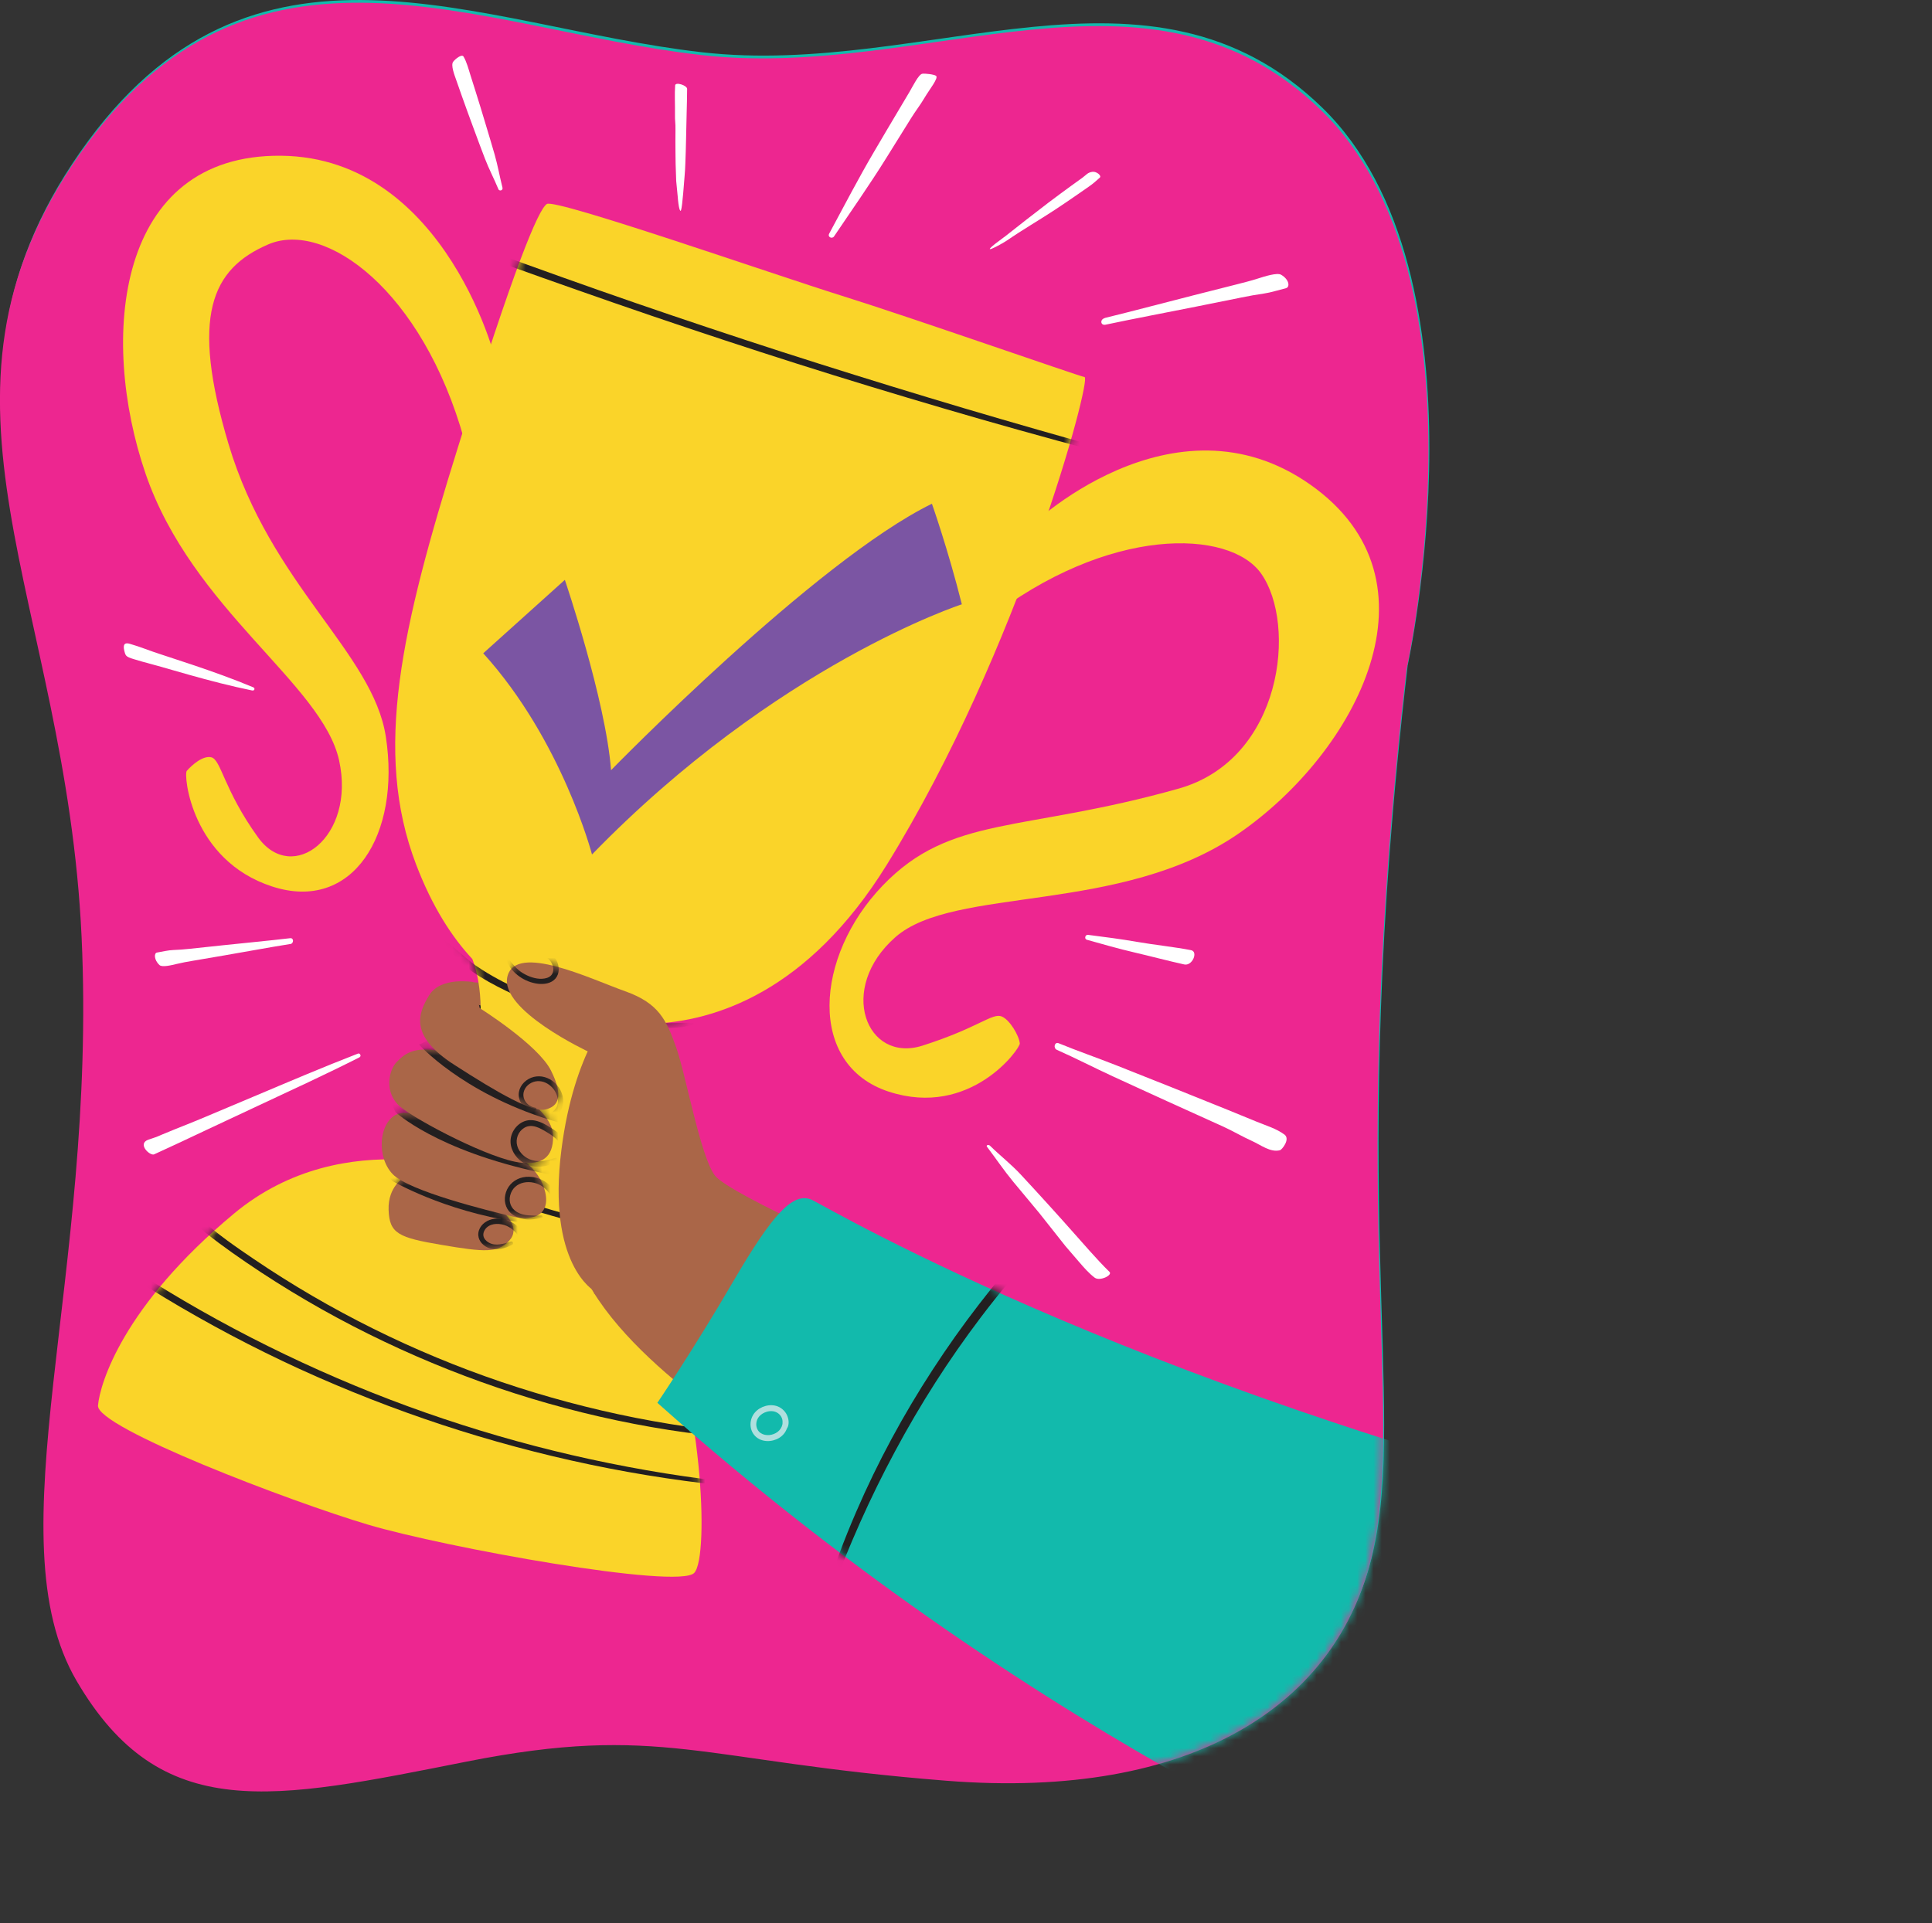 <svg width="237" height="236" viewBox="0 0 237 236" fill="none" xmlns="http://www.w3.org/2000/svg">
<rect x="0" y="0" width="237" height="236" fill="#333333" stroke="none"/>
<g clip-path="url(#clip0_12781_108262)">
<path d="M172.67 81.7C172.67 81.7 183.29 33.68 162.18 13.19C141.07 -7.31 113.85 9.59 86.09 6.41C58.31 3.23 30.92 -11.53 9.85 18.64C-11.23 48.81 8.2 72.93 10.13 114.64C12.06 156.36 -0.84 188.23 9.53 205.93C19.9 223.63 33.58 220.52 57.38 215.81C81.19 211.11 85.86 215.76 116.2 218.16C146.54 220.56 164.26 208.74 168.44 190.4C172.61 172.06 165.1 146.92 172.68 81.69L172.67 81.7Z" fill="#12BAAC"/>
<path d="M172.56 82.04C172.56 82.04 183.18 34.02 162.07 13.53C140.96 -6.97 113.74 9.93 85.98 6.75C58.2 3.56 30.81 -11.19 9.73 18.98C-11.35 49.15 8.08 73.27 10.01 114.98C11.94 156.7 -0.96 188.57 9.41 206.27C19.78 223.97 33.46 220.86 57.26 216.15C81.07 211.45 85.74 216.1 116.08 218.5C146.42 220.9 164.14 209.08 168.32 190.74C172.49 172.4 164.98 147.26 172.56 82.03V82.04Z" fill="#ED2690"/>
<path d="M73.73 158.85C73.73 158.85 66.24 156.25 62.35 153.56C58.46 150.87 57.66 120.51 57.66 120.51L63.05 120.81C63.05 120.81 73.74 126.9 74.13 126.7C74.52 126.5 78.62 138.58 78.62 138.58L73.73 158.85Z" fill="#AA6648"/>
<path d="M57.02 123.86L58.44 123.24C58.44 123.24 61.37 123.86 64.11 125.99C66.85 128.12 63.22 128.38 63.22 128.38L57.01 123.86H57.02Z" fill="#231F20"/>
<path d="M19.04 192.18C19.36 192.18 19.36 191.68 19.04 191.68C18.72 191.68 18.72 192.18 19.04 192.18Z" fill="#ED2690"/>
<path d="M61.1 45.69C61.25 44.81 54.76 19.32 34.49 19.11C14.22 18.9 12.14 41.46 17.86 58.13C23.58 74.8 39.54 83.91 41.6 93.31C43.66 102.71 35.87 108.6 31.65 102.74C27.43 96.88 27.13 93.2 25.91 92.92C24.89 92.69 23.58 93.83 22.91 94.59C22.5 95.06 23.47 105.54 33.37 108.77C43.27 112 49.18 102.4 47.33 90.39C45.74 80.06 33.2 71.8 28.03 54.47C23.36 38.81 25.91 33 32.9 29.99C39.88 26.98 51.83 35.61 56.95 53.98" fill="#FAD429"/>
<path d="M125.69 65.35C126.08 64.56 143.94 47.64 160.73 59.46C177.52 71.28 166.4 92.3 151.94 102.28C137.48 112.26 117.05 108.67 109.85 114.98C102.65 121.3 106.28 130.5 113.17 128.3C120.06 126.1 121.74 124.23 122.9 124.73C123.87 125.15 124.99 127.02 125.1 128.03C125.16 128.65 119.06 137.22 109.03 133.95C99 130.68 99.92 117.36 108.28 108.66C116.64 99.96 125.3 102.2 144.6 96.76C157.34 93.16 159.12 76.62 154.7 70.37C150.84 64.92 135.97 64.43 121.01 76.12" fill="#FAD429"/>
<path d="M28.68 148.93C35.56 143.2 43.31 142.04 49.29 142.28C51.31 141.41 56.39 138.54 58.09 131.24C59.89 123.5 58.45 118.93 57.94 117.67C55.46 115.01 53.04 111.3 51.05 106.09C45.73 92.18 49.27 77.02 56.17 54.9C63.07 32.77 66.02 25.73 67.08 25.03C68.14 24.33 94.96 33.7 103.29 36.3C111.62 38.9 132.16 46.09 133.05 46.27C133.94 46.45 125.07 79.79 108.77 106.13C99.08 121.78 87.63 125.32 79.93 125.62C77.9 126.35 72.77 128.85 70.44 136.01C68.03 143.39 70.44 148.53 70.97 149.54C74.89 152.03 78.79 155.41 80.86 159.76C86.01 170.57 87.1 190.95 85.16 193C83.22 195.05 54.63 189.9 45.12 187.07C35.61 184.24 11.79 175.16 12.02 172.46C12.26 169.76 15.09 160.25 28.67 148.94L28.68 148.93Z" fill="#FAD429"/>
<mask id="mask0_12781_108262" style="mask-type:luminance" maskUnits="userSpaceOnUse" x="48" y="24" width="86" height="102">
<path d="M71.17 124.51C71.17 124.51 92.47 132.47 108.78 106.13C125.08 79.79 133.94 46.45 133.06 46.27C132.18 46.09 111.64 38.9 103.3 36.3C94.96 33.7 68.15 24.33 67.09 25.03C66.03 25.73 63.09 32.77 56.18 54.9C49.27 77.03 45.74 92.18 51.06 106.09C57.26 122.31 67.59 124.08 71.17 124.5V124.51Z" fill="white"/>
</mask>
<g mask="url(#mask0_12781_108262)">
<path d="M145.58 57.921C142.58 56.931 139.5 56.171 136.46 55.321C133.42 54.471 130.43 53.621 127.42 52.761C121.37 51.031 115.34 49.241 109.33 47.391C103.32 45.541 97.32 43.651 91.34 41.681C85.36 39.711 79.35 37.681 73.38 35.581C67.41 33.481 61.53 31.361 55.64 29.151C54.91 28.881 54.19 28.611 53.46 28.351C52.95 28.171 52.75 28.961 53.24 29.161C59.09 31.461 65.04 33.551 70.97 35.641C76.9 37.731 82.86 39.761 88.83 41.731C94.8 43.701 100.8 45.611 106.82 47.441C112.84 49.271 118.93 51.071 125.02 52.771C131.11 54.471 137.15 56.111 143.26 57.621C144.01 57.811 144.77 57.971 145.54 58.111C145.68 58.141 145.73 57.941 145.6 57.901L145.58 57.921Z" fill="#231F20"/>
</g>
<mask id="mask1_12781_108262" style="mask-type:luminance" maskUnits="userSpaceOnUse" x="12" y="142" width="75" height="52">
<path d="M59.28 144.1C59.28 144.1 42.26 137.62 28.68 148.93C15.1 160.24 12.27 169.75 12.03 172.45C11.79 175.15 35.62 184.23 45.13 187.06C54.64 189.89 83.23 195.04 85.17 192.99C87.11 190.94 86.02 170.56 80.87 159.75C75.72 148.94 59.28 144.1 59.28 144.1Z" fill="white"/>
</mask>
<g mask="url(#mask1_12781_108262)">
<path d="M97.96 182.61C91.71 182.21 85.47 181.48 79.3 180.4C73.13 179.32 67.07 177.92 61.09 176.18C55.11 174.44 49.25 172.39 43.51 170.01C37.77 167.63 32.09 164.91 26.61 161.9C21.13 158.89 15.85 155.59 10.76 151.99C10.13 151.54 9.5 151.11 8.84 150.72C8.5 150.52 8.1 151.01 8.41 151.28C9.6 152.32 10.91 153.19 12.21 154.08C13.51 154.97 14.76 155.8 16.06 156.64C18.71 158.35 21.41 159.99 24.16 161.54C29.63 164.64 35.28 167.43 41.07 169.88C46.86 172.33 52.7 174.44 58.69 176.23C64.68 178.02 70.84 179.5 77.03 180.61C83.22 181.72 89.41 182.47 95.66 182.84C96.43 182.89 97.2 182.92 97.97 182.96C98.19 182.96 98.18 182.64 97.97 182.62L97.96 182.61Z" fill="#231F20"/>
<path d="M93.53 177.74C93.79 177.51 94.03 177.26 94.32 177.07C94.55 176.92 94.81 176.82 95.01 176.63C95.17 176.48 95.03 176.25 94.84 176.23C89.18 175.79 83.54 175.07 77.97 173.97C72.4 172.87 66.89 171.39 61.51 169.57C56.14 167.75 50.9 165.57 45.82 163.05C40.74 160.53 35.81 157.66 31.11 154.47C28.89 152.97 26.67 151.43 24.68 149.63C22.81 147.95 21.13 145.99 20.19 143.63C19.96 143.06 19.75 142.47 19.58 141.88C19.47 141.53 18.86 141.57 18.9 141.97C19.2 144.51 20.67 146.74 22.36 148.59C24.16 150.55 26.3 152.15 28.46 153.69C33.17 157.02 38.11 160.03 43.23 162.68C48.35 165.33 53.6 167.62 59 169.56C64.4 171.5 69.99 173.09 75.64 174.28C81.29 175.47 86.95 176.28 92.67 176.6C93.39 176.64 94.1 176.68 94.82 176.7L94.65 176.3C94.44 176.5 94.31 176.76 94.12 176.98C93.91 177.23 93.65 177.43 93.42 177.65C93.37 177.7 93.45 177.77 93.5 177.73L93.53 177.74Z" fill="#231F20"/>
</g>
<mask id="mask2_12781_108262" style="mask-type:luminance" maskUnits="userSpaceOnUse" x="12" y="24" width="122" height="170">
<path d="M28.68 148.93C35.56 143.2 43.31 142.04 49.29 142.28C51.31 141.41 56.39 138.54 58.09 131.24C59.89 123.5 58.45 118.93 57.94 117.67C55.46 115.01 53.04 111.3 51.05 106.09C45.73 92.18 49.27 77.02 56.17 54.9C63.07 32.77 66.02 25.73 67.08 25.03C68.14 24.33 94.96 33.7 103.29 36.3C111.62 38.9 132.16 46.09 133.05 46.27C133.94 46.45 125.07 79.79 108.77 106.13C99.08 121.78 87.63 125.32 79.93 125.62C77.9 126.35 72.77 128.85 70.44 136.01C68.03 143.39 70.44 148.53 70.97 149.54C74.89 152.03 78.79 155.41 80.86 159.76C86.01 170.57 87.1 190.95 85.16 193C83.22 195.05 54.63 189.9 45.12 187.07C35.61 184.24 11.79 175.16 12.02 172.46C12.26 169.76 15.09 160.25 28.67 148.94L28.68 148.93Z" fill="white"/>
</mask>
<g mask="url(#mask2_12781_108262)">
<path d="M85.27 152.43C81.68 151.81 78.1 151.12 74.56 150.28C71.02 149.44 67.42 148.45 63.92 147.3C60.42 146.15 57 144.85 53.64 143.37C50.28 141.89 47.04 140.26 43.87 138.43C40.7 136.6 37.68 134.56 34.72 132.42C34.36 132.16 34 131.91 33.61 131.68C33.33 131.52 33.04 131.9 33.27 132.12C33.91 132.76 34.65 133.29 35.39 133.82C36.13 134.35 36.88 134.88 37.63 135.39C39.16 136.43 40.71 137.42 42.3 138.36C45.47 140.24 48.74 141.94 52.09 143.46C55.44 144.98 58.89 146.34 62.39 147.52C65.89 148.7 69.46 149.73 73.07 150.57C76.68 151.41 80.22 152.11 83.85 152.55C84.31 152.61 84.77 152.66 85.23 152.71C85.4 152.73 85.44 152.44 85.27 152.41V152.43Z" fill="#231F20"/>
<path d="M84.99 125.52C83.69 125.47 82.39 125.57 81.09 125.54C79.79 125.51 78.51 125.41 77.23 125.26C74.76 124.96 72.31 124.42 69.93 123.72C66.2 122.61 62.49 121.11 59.18 119.02C58.9 118.84 58.62 118.66 58.35 118.47C58.24 118.39 58.13 118.31 58.02 118.23C57.88 118.13 57.85 118.1 57.73 118C56.87 117.31 56.07 116.56 55.2 115.88C53.28 114.4 51.21 113.14 49.06 112.02C47.48 111.19 45.83 110.47 44.3 109.53C43.74 109.19 43.2 108.81 42.74 108.34C42.53 108.13 42.42 108.01 42.28 107.76C42.21 107.64 42.3 107.81 42.26 107.7C42.22 107.59 42.29 107.68 42.26 107.7C42.24 107.7 42.35 107.55 42.26 107.7C42.33 107.6 42.19 107.75 42.26 107.69C42.29 107.66 42.27 107.61 42.23 107.72L42.26 107.69L42.29 107.66C42.22 107.69 42.22 107.71 42.26 107.69C42.3 107.67 42.33 107.65 42.36 107.63C42.47 107.56 42.32 107.63 42.43 107.6C42.64 107.53 42.85 107.48 43.07 107.44C43.63 107.34 44.2 107.27 44.76 107.18C45.89 106.98 47.3 106.58 47.82 105.43C47.95 105.14 48 104.85 48.04 104.53C48.08 104.21 47.59 104.22 47.55 104.53C47.39 105.74 45.88 106.12 44.89 106.3C44.26 106.41 43.72 106.47 43.09 106.56C42.65 106.62 42.16 106.69 41.79 106.95C40.64 107.73 42.13 109.05 42.79 109.57C44.1 110.59 45.64 111.3 47.12 112.03C49.15 113.04 51.15 114.11 53.04 115.39C54.2 116.18 55.32 117.03 56.38 117.96C56.89 118.4 57.39 118.83 57.94 119.22C59.25 120.13 60.67 120.9 62.1 121.59C64.06 122.54 66.09 123.35 68.16 124.02C72.99 125.59 78.11 126.47 83.2 126.07C83.83 126.02 84.44 125.91 85.04 125.73C85.15 125.7 85.13 125.53 85.01 125.53L84.99 125.52Z" fill="#231F20"/>
</g>
<path d="M82.95 22.21C82.87 20.36 82.87 19.61 82.86 18.63C82.86 17.59 82.84 17.06 82.86 16.02C82.88 14.98 82.78 14.95 82.8 13.94C82.82 12.88 82.74 11.53 82.82 10.48C82.86 10.01 84.29 10.48 84.29 10.91C84.29 11.92 84.25 12.94 84.23 13.95C84.21 14.96 84.19 16.03 84.16 17.06C84.13 18.09 84.12 19.09 84.07 20.1C84.05 20.6 84.03 21.1 83.98 21.6C83.93 22.1 83.72 25.32 83.54 25.8C83.43 26.08 83.24 25.51 83.13 24.06L82.95 22.21Z" fill="white"/>
<path d="M61.13 23.19C60.61 21.94 59.98 20.74 59.49 19.47C59 18.2 58.51 16.87 58.03 15.57C57.55 14.27 57.1 13.04 56.65 11.77L55.98 9.86C55.74 9.18 55.28 8 55.59 7.58C55.84 7.24 56.65 6.59 56.86 6.94C57.24 7.56 57.5 8.56 57.7 9.19L58.31 11.12C58.73 12.44 59.13 13.77 59.53 15.1C59.93 16.43 60.31 17.68 60.68 18.97C61.05 20.26 61.3 21.68 61.64 23.03C61.73 23.37 61.25 23.51 61.12 23.19H61.13Z" fill="white"/>
<path d="M101.71 28.68C103.53 25.31 105.28 21.92 107.22 18.62C108.18 16.99 109.14 15.35 110.11 13.73C110.59 12.92 111.08 12.1 111.56 11.29C111.97 10.6 112.68 9.12 113.14 9.05C113.51 9 114.61 9.13 114.83 9.31C115.16 9.58 114 10.99 113.37 12.07C112.89 12.89 112.26 13.69 111.77 14.49C110.75 16.14 109.73 17.78 108.7 19.42C106.67 22.68 104.46 25.82 102.31 29.01C102.07 29.36 101.5 29.08 101.71 28.69V28.68Z" fill="white"/>
<path d="M123.19 29.09C124.99 27.67 126.79 26.25 128.62 24.86C129.53 24.17 130.46 23.49 131.39 22.81C131.85 22.47 132.32 22.14 132.79 21.8C133.26 21.46 133.41 21.16 134.02 21.08C134.52 21.02 135.17 21.56 134.91 21.8C134.51 22.16 134.05 22.57 133.61 22.87C133.14 23.2 132.67 23.53 132.2 23.85C131.26 24.5 130.31 25.15 129.35 25.78C127.43 27.04 125.44 28.19 123.55 29.49C122.85 29.97 119.35 31.88 123.19 29.08V29.09Z" fill="white"/>
<path d="M129.89 128.02C132.21 128.97 134.59 129.79 136.92 130.71C139.25 131.63 141.5 132.52 143.79 133.44C146.08 134.36 148.37 135.28 150.65 136.2C151.82 136.67 152.98 137.15 154.14 137.63C155.3 138.11 156.56 138.47 157.56 139.21C158.32 139.77 157.25 141.07 157.03 141.13C155.85 141.45 154.66 140.48 153.52 139.97C152.38 139.46 151.23 138.77 150.08 138.25C147.82 137.23 145.56 136.2 143.3 135.18C141.04 134.16 138.79 133.11 136.53 132.08C134.23 131.02 131.97 129.85 129.65 128.82C129.16 128.6 129.37 127.8 129.87 128.01L129.89 128.02Z" fill="white"/>
<path d="M127.47 148.82C126.37 147.51 125.35 146.28 124.26 144.96C123.17 143.64 122.12 142.09 121.08 140.72C120.92 140.51 121.26 140.41 121.44 140.58C122.66 141.78 124 142.82 125.17 144.07C126.34 145.32 127.48 146.58 128.63 147.84C129.78 149.1 130.86 150.32 131.97 151.57L133.71 153.53C134.29 154.18 135.38 155.37 136.1 156.06C136.52 156.47 134.91 157.25 134.28 156.77C133.57 156.23 132.98 155.55 132.41 154.89L130.7 152.9" fill="white"/>
<path d="M44.11 129.73C39.98 131.82 35.78 133.75 31.59 135.71C29.51 136.68 27.43 137.66 25.36 138.63C23.26 139.62 21.03 140.68 18.91 141.64C18.41 141.87 16.82 140.38 18.15 139.86C18.46 139.74 19.19 139.53 19.49 139.38C20.29 138.99 20.65 139.95 20.07 140.67C19.86 140.93 19.68 141.16 19.43 141.37L18.25 139.94C20.32 138.96 22.5 138.18 24.61 137.29C26.76 136.38 28.92 135.48 31.07 134.57C35.34 132.77 39.59 130.95 43.91 129.28C44.16 129.18 44.36 129.59 44.11 129.72V129.73Z" fill="white"/>
<path d="M135.51 39.02C139.16 38.13 142.79 37.15 146.43 36.23C148.17 35.79 149.9 35.35 151.64 34.91C152.53 34.68 153.43 34.46 154.3 34.18C155.17 33.9 156.67 33.43 157.15 33.71C158.17 34.3 158.26 35.23 157.75 35.36C156.86 35.58 155.93 35.89 155.04 36.02C154.15 36.15 153.21 36.31 152.3 36.5C150.43 36.88 148.56 37.25 146.69 37.63C143 38.37 139.3 39.06 135.62 39.84C134.99 39.97 134.91 39.19 135.51 39.04V39.02Z" fill="white"/>
<path d="M30.96 84.73C28.33 84.19 25.74 83.52 23.16 82.79C21.91 82.44 20.66 82.08 19.41 81.72C18.77 81.53 18.11 81.38 17.47 81.19C15.79 80.69 15.49 80.67 15.33 80.15C15.08 79.34 15.08 78.75 15.93 79C16.6 79.2 17.19 79.39 17.83 79.63C18.47 79.87 19.09 80.08 19.73 80.29C21 80.71 22.27 81.12 23.54 81.55C26.09 82.41 28.6 83.3 31.08 84.34C31.32 84.44 31.22 84.78 30.96 84.72V84.73Z" fill="white"/>
<path d="M133.48 114.71C135.49 114.97 137.49 115.22 139.48 115.57C141.47 115.92 144.13 116.2 146.11 116.59C147.01 116.77 146.27 118.56 145.27 118.34C143.24 117.89 141.23 117.35 139.21 116.88C137.19 116.41 135.28 115.86 133.32 115.31C132.98 115.21 133.12 114.66 133.47 114.71H133.48Z" fill="white"/>
<path d="M35.62 115.83C32.91 116.26 30.22 116.77 27.52 117.23C26.23 117.45 24.94 117.67 23.65 117.89C22.99 118 22.33 118.12 21.67 118.28C21.01 118.44 19.9 118.71 19.57 118.42C18.88 117.79 18.88 116.94 19.26 116.88C19.92 116.77 20.62 116.59 21.27 116.57C21.92 116.55 22.61 116.49 23.28 116.42C24.66 116.27 26.04 116.12 27.42 115.98C30.14 115.69 32.87 115.44 35.59 115.12C36.06 115.06 36.06 115.77 35.61 115.84L35.62 115.83Z" fill="white"/>
<path d="M72.34 156.05C71.75 155.16 71.64 152.56 71.64 142.15C71.64 131.74 72.23 129.07 72.23 129.07C72.23 129.07 61.2 123.93 62.25 119.8C63.3 115.67 72.52 120.15 76.69 121.63C80.86 123.11 81.75 125.2 82.93 128.47C84.11 131.74 85.9 141.85 87.69 144.23C89.48 146.61 109.4 155.23 109.4 155.23C109.4 155.23 95.72 180.51 95.72 179.32C95.72 178.13 77.19 168.14 71.54 156.25" fill="#AA6648"/>
<path d="M49.57 144.47C49.57 144.47 47.57 145.57 47.67 148.46C47.77 151.35 48.87 151.86 54.16 152.75C59.45 153.65 61.05 153.75 62.45 152.25C63.85 150.75 62.35 148.95 60.35 147.66C58.35 146.36 51.16 144.16 51.16 144.16L49.56 144.46L49.57 144.47Z" fill="#AA6648"/>
<mask id="mask3_12781_108262" style="mask-type:luminance" maskUnits="userSpaceOnUse" x="47" y="144" width="16" height="10">
<path d="M49.57 144.47C49.57 144.47 47.57 145.57 47.67 148.46C47.77 151.35 48.87 151.86 54.16 152.75C59.45 153.65 61.05 153.75 62.45 152.25C63.85 150.75 62.35 148.95 60.35 147.66C58.35 146.36 51.16 144.16 51.16 144.16L49.56 144.46L49.57 144.47Z" fill="white"/>
</mask>
<g mask="url(#mask3_12781_108262)">
<path d="M48.07 144.871C48.07 144.871 54.36 148.591 63.41 149.921C72.45 151.251 59.95 145.311 59.95 145.311L46.12 141.851L48.07 144.861V144.871Z" fill="#231F20"/>
</g>
<path d="M62.25 141.17C62.25 141.17 65.75 142.67 66.74 145.76C67.73 148.85 65.74 149.95 62.85 149.26C59.96 148.57 50.17 146.16 48.17 144.07C46.17 141.98 46.47 137.88 48.57 136.78C50.67 135.68 59.16 138.98 59.16 138.98L62.26 141.18L62.25 141.17Z" fill="#AA6648"/>
<mask id="mask4_12781_108262" style="mask-type:luminance" maskUnits="userSpaceOnUse" x="46" y="136" width="21" height="14">
<path d="M62.25 141.17C62.25 141.17 65.75 142.67 66.74 145.76C67.73 148.85 65.74 149.95 62.85 149.26C59.96 148.57 50.17 146.16 48.17 144.07C46.17 141.98 46.47 137.88 48.57 136.78C50.67 135.68 59.16 138.98 59.16 138.98L62.26 141.18L62.25 141.17Z" fill="white"/>
</mask>
<g mask="url(#mask4_12781_108262)">
<path d="M48.51 136.45C48.51 136.45 53.47 141.15 66.42 143.9C79.37 146.65 57.73 135.83 57.73 135.83C57.73 135.83 47.62 133.08 47.45 133.44C47.28 133.8 48.51 136.45 48.51 136.45Z" fill="#231F20"/>
</g>
<path d="M64.55 134.88C64.55 134.88 67.85 136.88 67.85 139.47C67.85 142.06 66.46 142.9 63.96 142.67C60.31 142.33 51.08 137.48 49.08 135.78C47.08 134.08 47.68 131.29 48.68 130.29C49.68 129.29 50.98 127.99 55.67 129.39C60.36 130.79 64.56 134.88 64.56 134.88H64.55Z" fill="#AA6648"/>
<mask id="mask5_12781_108262" style="mask-type:luminance" maskUnits="userSpaceOnUse" x="47" y="128" width="21" height="15">
<path d="M64.55 134.88C64.55 134.88 67.85 136.88 67.85 139.47C67.85 142.06 66.36 143.1 63.96 142.67C60.36 142.02 51.08 137.48 49.08 135.78C47.08 134.08 47.68 131.29 48.68 130.29C49.68 129.29 50.98 127.99 55.67 129.39C60.36 130.79 64.56 134.88 64.56 134.88H64.55Z" fill="white"/>
</mask>
<g mask="url(#mask5_12781_108262)">
<path d="M51.35 128.11C51.35 128.11 56.58 134.05 67.49 137.42C78.4 140.79 55.34 125.81 55.08 125.98C54.82 126.15 51.36 128.46 51.36 128.11H51.35Z" fill="#231F20"/>
</g>
<path d="M58.85 123.7C58.85 123.7 66 128.18 67.59 131.36C69.18 134.54 68.48 135.79 66.88 136.14C65.28 136.49 61.21 134.19 55.72 130.65C50.23 127.11 51.24 124.4 52.66 122.1C54.08 119.8 58.05 120.5 58.05 120.5L58.85 123.7Z" fill="#AA6648"/>
<path d="M72.89 158.39C72.89 158.39 67.08 155.15 68.87 141.08C70.42 128.85 75.12 124.1 75.12 124.1L78.14 129.91L76.02 153.81L72.89 158.84" fill="#AA6648"/>
<mask id="mask6_12781_108262" style="mask-type:luminance" maskUnits="userSpaceOnUse" x="62" y="118" width="48" height="62">
<path d="M72.34 156.05C71.75 155.16 71.64 152.56 71.64 142.15C71.64 131.74 72.23 129.07 72.23 129.07C72.23 129.07 61.2 123.93 62.25 119.8C63.3 115.67 72.52 120.15 76.69 121.63C80.86 123.11 81.75 125.2 82.93 128.47C84.11 131.74 85.9 141.85 87.69 144.23C89.48 146.61 109.4 155.23 109.4 155.23C109.4 155.23 95.72 180.51 95.72 179.32C95.72 178.13 77.19 168.14 71.54 156.25" fill="white"/>
</mask>
<g mask="url(#mask6_12781_108262)">
<path d="M62.24 117.979C62.46 118.739 63.1 119.379 63.73 119.829C64.39 120.299 65.17 120.609 65.98 120.709C66.74 120.799 67.63 120.679 68.15 120.059C68.67 119.439 68.63 118.529 68.26 117.829C67.83 117.009 66.81 116.309 65.91 116.149C65.69 116.109 65.46 116.389 65.67 116.569C66.35 117.149 67.3 117.379 67.71 118.249C67.88 118.609 67.95 119.059 67.77 119.439C67.59 119.819 67.22 119.989 66.83 120.059C66.02 120.209 65.12 119.939 64.41 119.559C64.03 119.359 63.68 119.109 63.37 118.809C63.06 118.509 62.8 118.159 62.51 117.829C62.4 117.699 62.19 117.829 62.23 117.989L62.24 117.979Z" fill="#231F20"/>
</g>
<mask id="mask7_12781_108262" style="mask-type:luminance" maskUnits="userSpaceOnUse" x="51" y="120" width="18" height="17">
<path d="M58.85 123.7C58.85 123.7 66 128.18 67.59 131.36C69.18 134.54 68.48 135.79 66.88 136.14C65.28 136.49 61.21 134.19 55.72 130.65C50.23 127.11 51.24 124.4 52.66 122.1C54.08 119.8 58.05 120.5 58.05 120.5L58.85 123.7Z" fill="white"/>
</mask>
<g mask="url(#mask7_12781_108262)">
<path d="M65.69 135.93C65.03 135.82 64.46 135.4 64.26 134.74C64.06 134.08 64.39 133.38 64.95 133C66.24 132.13 67.85 133.03 68.31 134.39C68.46 134.82 68.51 135.31 68.33 135.75C68.17 136.13 67.86 136.38 67.53 136.59C67.34 136.72 67.39 137.07 67.66 137.06C68.72 136.99 69.19 135.74 69.08 134.83C68.96 133.83 68.34 132.92 67.46 132.43C66.64 131.97 65.65 131.93 64.83 132.4C64.01 132.87 63.5 133.73 63.66 134.65C63.82 135.57 64.7 136.49 65.69 136.28C65.85 136.24 65.86 135.97 65.69 135.94V135.93Z" fill="#231F20"/>
</g>
<path d="M72.62 104.84C72.62 104.84 68.95 90.83 59.28 80.16L69.29 71.15C69.29 71.15 74.29 85.83 74.96 94.5C74.96 94.5 99.98 68.82 114.32 61.81C114.32 61.81 116.32 67.48 117.99 74.15C117.99 74.15 95.31 81.49 72.63 104.84H72.62Z" fill="#7B55A3"/>
<mask id="mask8_12781_108262" style="mask-type:luminance" maskUnits="userSpaceOnUse" x="47" y="128" width="21" height="15">
<path d="M64.55 134.88C64.55 134.88 67.85 136.88 67.85 139.47C67.85 142.06 66.46 142.9 63.96 142.67C60.31 142.33 51.08 137.48 49.08 135.78C47.08 134.08 47.68 131.29 48.68 130.29C49.68 129.29 50.98 127.99 55.67 129.39C60.36 130.79 64.56 134.88 64.56 134.88H64.55Z" fill="white"/>
</mask>
<g mask="url(#mask8_12781_108262)">
<path d="M68.23 142.071C68.01 142.091 67.82 142.181 67.6 142.241C67.33 142.321 67.06 142.391 66.78 142.431C66.27 142.501 65.75 142.491 65.26 142.351C64.42 142.111 63.69 141.451 63.45 140.601C63.21 139.751 63.57 138.831 64.32 138.381C65.26 137.821 66.32 138.451 67.13 138.951C67.65 139.261 68.15 139.611 68.54 140.091C68.93 140.571 69.08 141.101 69.16 141.691C69.2 142.001 69.67 142.141 69.76 141.771C70.09 140.461 68.92 139.281 67.94 138.621C66.96 137.961 65.57 137.091 64.3 137.591C63.28 137.991 62.57 139.081 62.63 140.181C62.69 141.281 63.45 142.321 64.45 142.811C65.08 143.121 65.78 143.221 66.47 143.141C67.08 143.071 67.98 142.841 68.36 142.321C68.43 142.221 68.34 142.071 68.22 142.081L68.23 142.071Z" fill="#231F20"/>
</g>
<mask id="mask9_12781_108262" style="mask-type:luminance" maskUnits="userSpaceOnUse" x="46" y="136" width="21" height="14">
<path d="M62.25 141.17C62.25 141.17 65.75 142.67 66.74 145.76C67.73 148.85 65.74 149.95 62.85 149.26C59.96 148.57 50.17 146.16 48.17 144.07C46.17 141.98 46.47 137.88 48.57 136.78C50.67 135.68 59.16 138.98 59.16 138.98L62.26 141.18L62.25 141.17Z" fill="white"/>
</mask>
<g mask="url(#mask9_12781_108262)">
<path d="M66.41 149.15C65.87 149.17 65.3 149.16 64.76 149.12C64.29 149.08 63.82 148.96 63.41 148.72C62.7 148.29 62.38 147.51 62.58 146.7C63.02 144.88 65.24 144.64 66.58 145.61C66.97 145.89 67.29 146.26 67.55 146.66C67.83 147.09 68.01 147.57 68.26 148.01C68.38 148.22 68.74 148.14 68.73 147.88C68.69 146.83 67.95 145.81 67.14 145.18C66.33 144.55 65.21 144.24 64.15 144.46C63.18 144.66 62.38 145.34 62.07 146.28C61.76 147.22 61.96 148.23 62.68 148.87C63.12 149.26 63.68 149.49 64.25 149.58C65.01 149.7 65.7 149.58 66.45 149.46C66.63 149.43 66.58 149.14 66.41 149.15Z" fill="#231F20"/>
</g>
<mask id="mask10_12781_108262" style="mask-type:luminance" maskUnits="userSpaceOnUse" x="47" y="144" width="16" height="10">
<path d="M49.57 144.47C49.57 144.47 47.57 145.57 47.67 148.46C47.77 151.35 48.87 151.86 54.16 152.75C59.45 153.65 61.05 153.75 62.45 152.25C63.85 150.75 62.35 148.95 60.35 147.66C58.35 146.36 51.16 144.16 51.16 144.16L49.56 144.46L49.57 144.47Z" fill="white"/>
</mask>
<g mask="url(#mask10_12781_108262)">
<path d="M62.7 152.34C61.84 152.6 60.81 152.96 59.96 152.47C59.64 152.29 59.36 152 59.3 151.63C59.24 151.26 59.45 150.85 59.73 150.6C60.37 150.04 61.39 150.1 62.13 150.41C62.87 150.72 63.35 151.3 63.82 151.92C63.98 152.13 64.31 152.01 64.26 151.74C64.11 150.96 63.47 150.35 62.79 149.98C62.06 149.58 61.18 149.41 60.36 149.6C59.54 149.79 58.8 150.41 58.68 151.28C58.58 152.09 59.13 152.78 59.85 153.09C60.84 153.52 61.95 153.22 62.85 152.72C63.05 152.61 62.92 152.28 62.69 152.35L62.7 152.34Z" fill="#231F20"/>
</g>
<mask id="mask11_12781_108262" style="mask-type:luminance" maskUnits="userSpaceOnUse" x="-1" y="0" width="177" height="220">
<path d="M172.56 82.04C172.56 82.04 183.18 34.02 162.07 13.53C140.96 -6.97 113.74 9.93 85.98 6.75C58.2 3.56 30.81 -11.19 9.73 18.98C-11.35 49.15 8.08 73.27 10.01 114.98C11.94 156.7 -0.96 188.57 9.41 206.27C19.78 223.97 33.46 220.86 57.26 216.15C81.07 211.45 85.74 216.1 116.08 218.5C146.42 220.9 164.14 209.08 168.32 190.74C172.49 172.4 164.98 147.26 172.56 82.03V82.04Z" fill="white"/>
</mask>
<g mask="url(#mask11_12781_108262)">
<path d="M175.89 233.231C175.32 232.771 129.43 215.571 80.64 172.131C80.64 172.131 85.05 165.631 89.93 157.261C94.81 148.891 97.36 146.111 99.69 147.271C102.02 148.431 141.51 171.661 210.27 187.691C279.04 203.721 192.38 246.471 175.89 233.221V233.231Z" fill="#12BAAC"/>
<path d="M95.84 173.771C96.19 174.421 95.99 175.231 95.41 175.681C94.83 176.131 93.95 176.251 93.33 175.851C92.71 175.451 92.62 174.581 92.99 173.991C93.36 173.401 94.19 173.051 94.87 173.171C95.26 173.241 95.6 173.461 95.81 173.801C96.04 174.181 96.02 174.531 95.96 174.951C95.94 175.121 95.99 175.281 96.16 175.351C96.31 175.411 96.5 175.361 96.58 175.211C96.84 174.731 96.76 174.121 96.54 173.641C96.32 173.161 95.91 172.781 95.43 172.581C94.48 172.191 93.26 172.551 92.6 173.321C91.9 174.141 91.86 175.421 92.64 176.211C93.42 177.001 94.69 176.971 95.57 176.441C96.08 176.131 96.49 175.621 96.59 175.021C96.68 174.491 96.53 173.861 96.03 173.591C95.91 173.521 95.78 173.661 95.84 173.781V173.771Z" fill="#AFDFDE"/>
<mask id="mask12_12781_108262" style="mask-type:luminance" maskUnits="userSpaceOnUse" x="80" y="147" width="157" height="89">
<path d="M175.89 233.231C175.32 232.771 129.43 215.571 80.64 172.131C80.64 172.131 85.05 165.631 89.93 157.261C94.81 148.891 97.36 146.111 99.69 147.271C102.02 148.431 141.51 171.661 210.27 187.691C279.04 203.721 192.38 246.471 175.89 233.221V233.231Z" fill="white"/>
</mask>
<g mask="url(#mask12_12781_108262)">
<path d="M101.71 195.93C102.96 192.88 104.17 189.81 105.51 186.81C106.85 183.81 108.26 180.94 109.79 178.09C112.86 172.35 116.38 166.84 120.31 161.65C121.42 160.18 122.57 158.74 123.75 157.32C124.93 155.9 126.23 154.61 127.29 153.15C127.66 152.64 126.88 152.12 126.45 152.51C125.22 153.6 124.19 154.98 123.14 156.24C122.09 157.5 121.08 158.76 120.09 160.05C118.09 162.64 116.2 165.31 114.42 168.05C110.82 173.58 107.66 179.41 105.05 185.46C103.59 188.84 102.26 192.27 101.28 195.82C101.2 196.11 101.61 196.2 101.72 195.94L101.71 195.93Z" fill="#231F20"/>
</g>
</g>
</g>
<defs>
<clipPath id="clip0_12781_108262">
<rect width="236.44" height="235.74" fill="white"/>
</clipPath>
</defs>
</svg>
